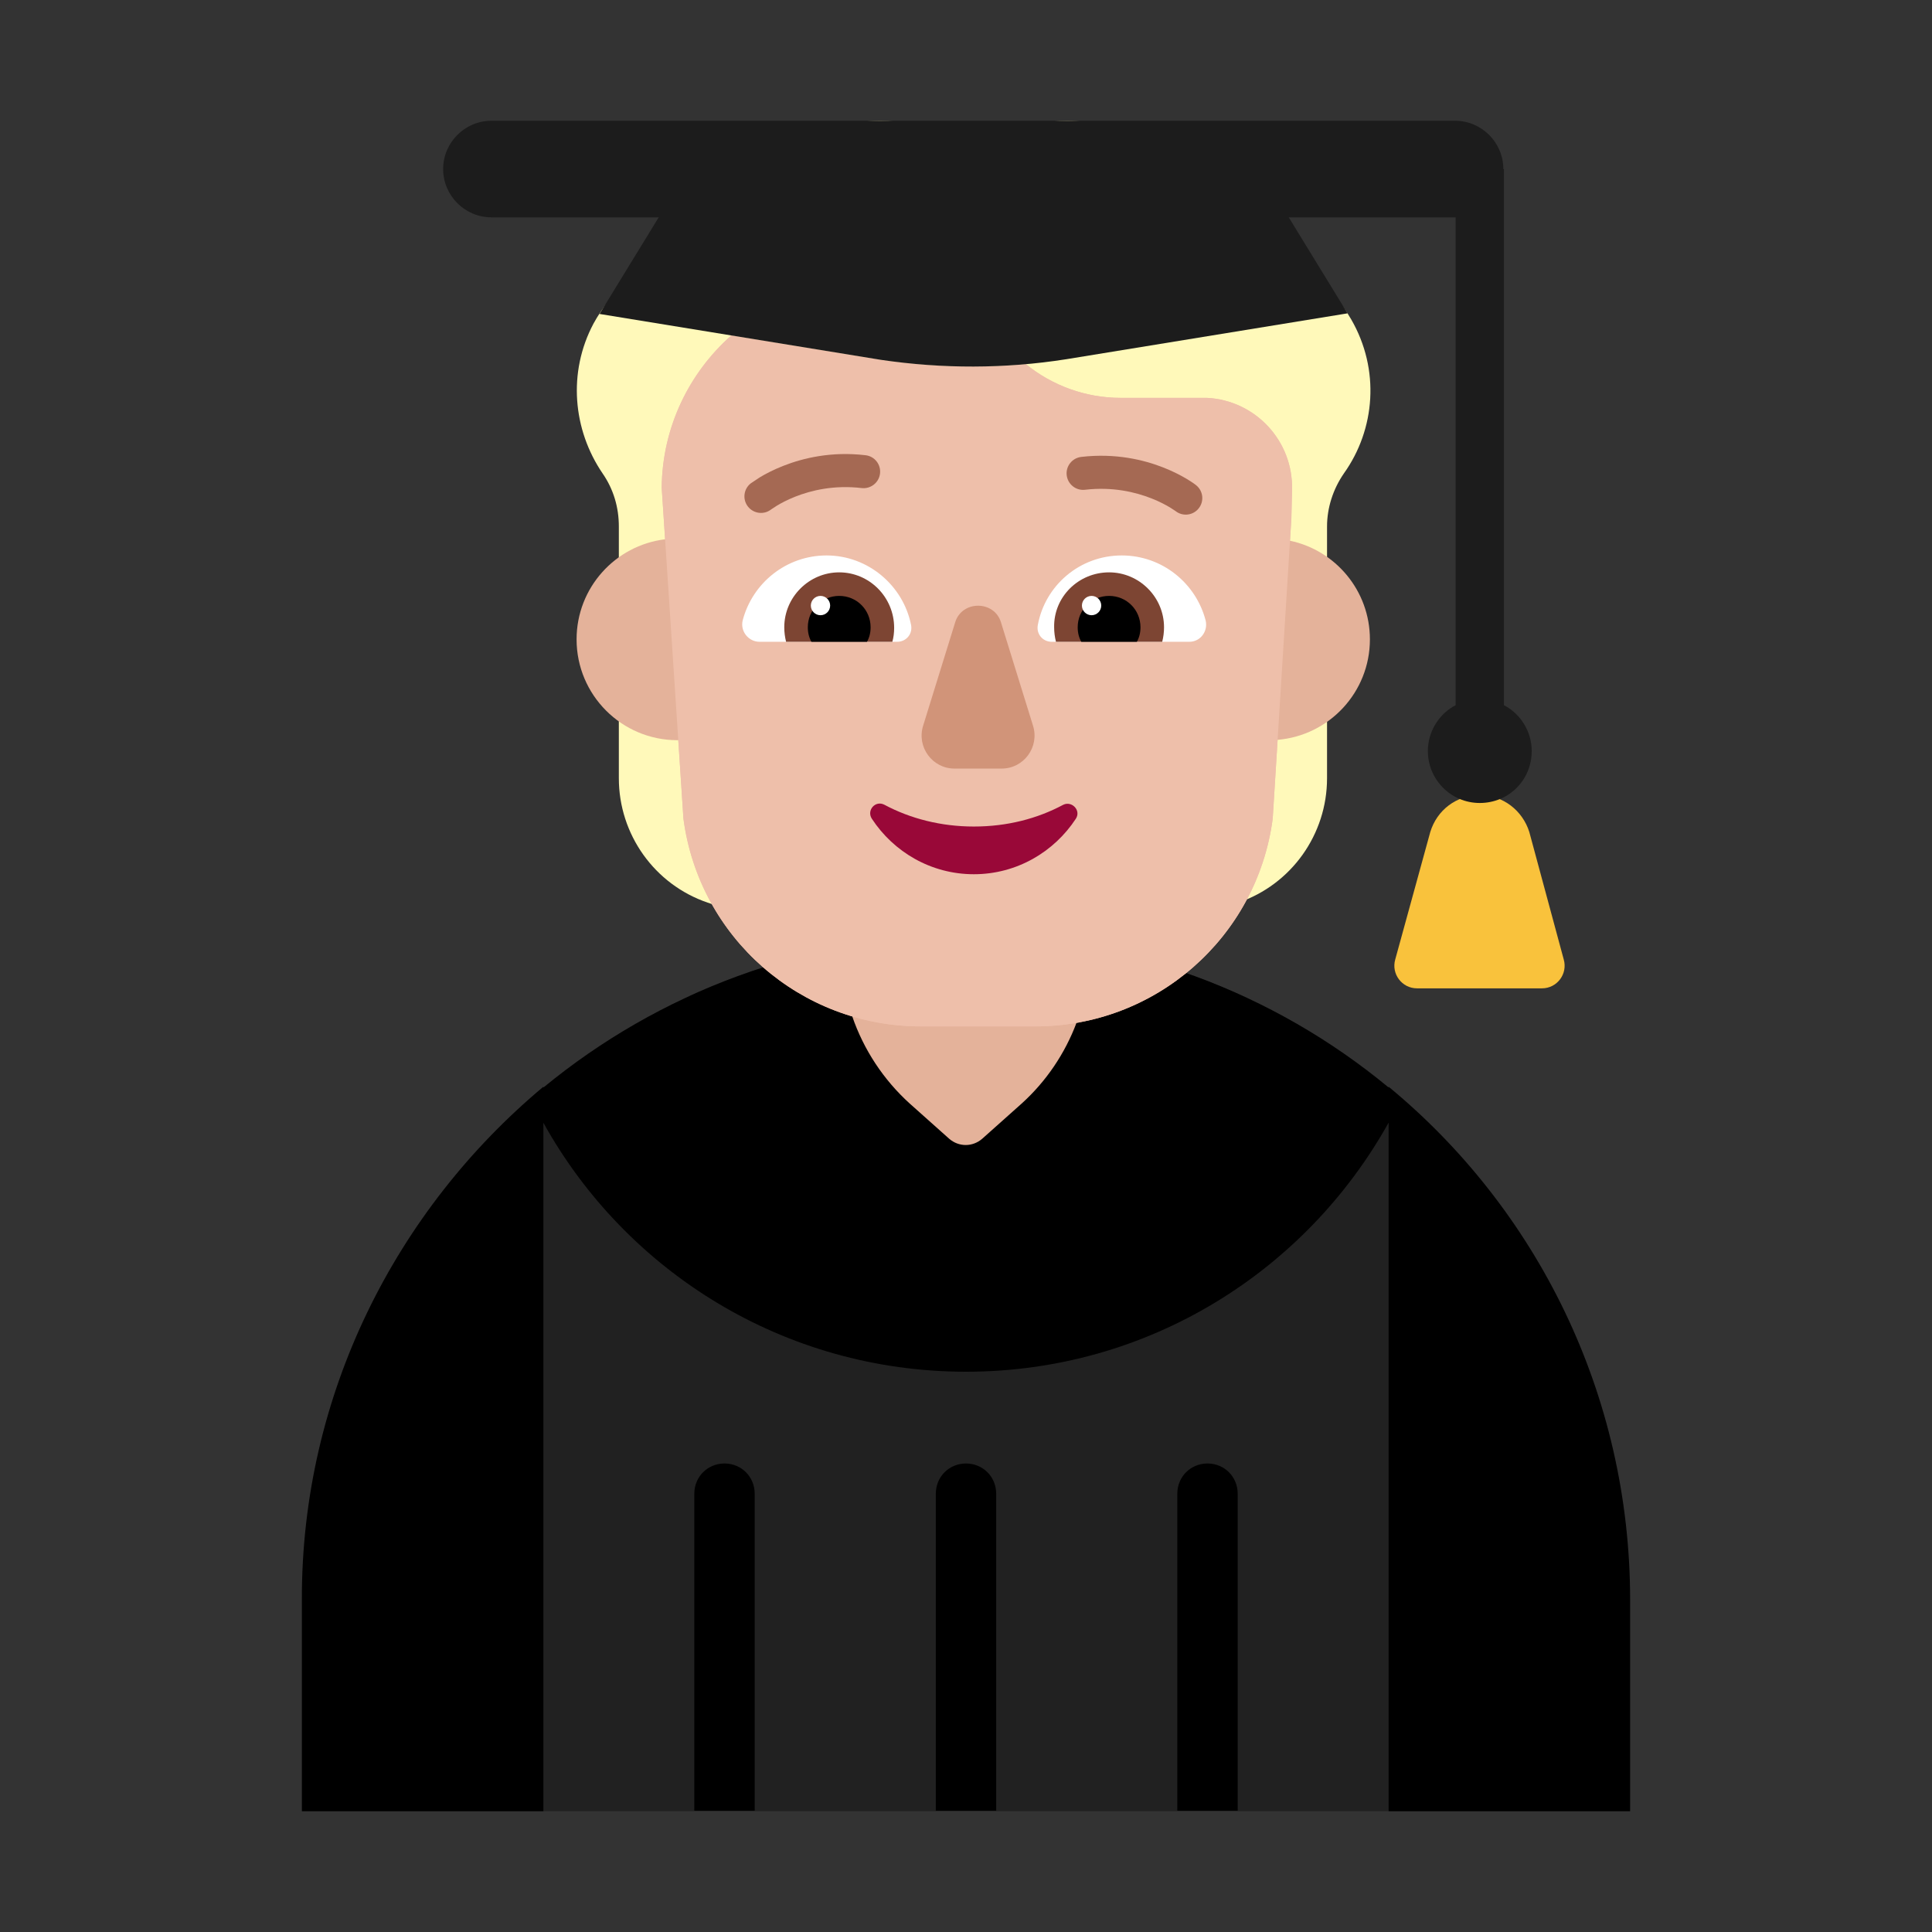 <svg width="1024" height="1024" viewBox="0 0 32 32" fill="none" xmlns="http://www.w3.org/2000/svg">
<rect x="0" y="0" width="32" height="32" fill="#333333" stroke="none"/>
<path d="M11.412 16.5H20.587C19.191 15.858 17.637 15.5 16 15.5C14.363 15.5 12.809 15.858 11.412 16.5Z" fill="#212121"/>
<path d="M23 18.5H9L7 24L9 30H23L25 24L23 18.5Z" fill="#212121"/>
<path d="M23 30L23 18.594C21.63 21.054 19.018 22.72 16 22.72C12.983 22.72 10.363 21.055 9 18.596V30H5V26.5C4.99 23.09 6.57 20.03 9 18V18.013C10.901 16.448 13.339 15.5 16 15.5C18.661 15.5 21.099 16.439 23 18.012V18C25.45 20.02 27 23.09 27 26.5V30H23Z" fill="black"/>
<path d="M12.5 29.99V24.74C12.5 24.46 12.28 24.24 12 24.24C11.72 24.24 11.5 24.46 11.5 24.74V29.99H12.5Z" fill="black"/>
<path d="M16.5 29.99V24.74C16.5 24.46 16.28 24.24 16 24.24C15.72 24.24 15.5 24.46 15.5 24.74V29.99H16.5Z" fill="black"/>
<path d="M20.5 29.99V24.74C20.5 24.46 20.28 24.24 20 24.24C19.72 24.24 19.5 24.46 19.5 24.74V29.99H20.5Z" fill="black"/>
<path d="M25.33 13.78C25.22 13.43 24.9 13.17 24.51 13.17C24.12 13.17 23.8 13.42 23.69 13.78L23.11 15.89C23.04 16.13 23.22 16.37 23.47 16.37H25.54C25.79 16.37 25.97 16.13 25.9 15.89L25.33 13.78Z" fill="#F9C23C"/>
<path d="M14.116 16.835L15.07 16H17L17.83 16.942C17.639 17.449 17.33 17.91 16.92 18.28L16.27 18.86C16.11 19 15.88 19 15.72 18.86L15.07 18.28C14.632 17.884 14.305 17.385 14.116 16.835Z" fill="#E4B29A"/>
<path d="M22.38 5.29C22.08 4.77 21.61 4.41 21.09 4.23C20.52 4.04 20.02 3.66 19.71 3.15C19.29 2.46 18.53 2 17.67 2C17.34 2 17.02 2.07 16.74 2.19C16.35 2.36 15.91 2.36 15.52 2.19C15.23 2.07 14.91 2 14.58 2C13.73 2 12.99 2.44 12.57 3.11C12.24 3.63 11.74 4.03 11.16 4.23C10.61 4.42 10.13 4.81 9.83 5.36C9.4 6.17 9.49 7.12 9.98 7.84C10.16 8.1 10.25 8.4 10.25 8.72V12.89C10.25 13.82 10.84 14.65 11.72 14.95L13.61 15.6V8.17C13.76 8.02 13.89 7.86 14 7.67C14.17 7.38 14.27 7.06 14.3 6.75C14.39 6.76 14.49 6.77 14.58 6.77C15.17 6.77 15.71 6.56 16.12 6.2C16.54 6.55 17.07 6.77 17.66 6.77C17.76 6.77 17.85 6.76 17.94 6.75C17.98 7.07 18.07 7.38 18.24 7.67C18.35 7.86 18.48 8.02 18.62 8.17V15.6L20.51 14.95C21.39 14.65 21.98 13.82 21.98 12.89V8.72C21.98 8.41 22.08 8.1 22.26 7.84C22.78 7.11 22.86 6.12 22.38 5.29Z" fill="#FFF9BA"/>
<path d="M12.113 5.556L14.59 5.96C15.388 6.077 16.192 6.103 16.993 6.032C17.428 6.386 17.98 6.59 18.56 6.59H19.99C20.79 6.63 21.42 7.3 21.4 8.11L21.389 8.593L21.08 13.56C20.82 15.53 19.14 17 17.15 17H15.25C13.26 17 11.58 15.53 11.32 13.56L10.96 8.078C10.969 7.076 11.414 6.175 12.113 5.556Z" fill="#EEBFAA"/>
<path d="M11.016 8.932C10.19 9.033 9.55 9.736 9.55 10.59C9.55 11.512 10.298 12.26 11.22 12.26C11.225 12.26 11.23 12.26 11.235 12.26L11.886 10.59L11.016 8.932Z" fill="#E4B29A"/>
<path d="M21.161 12.254C22.017 12.182 22.69 11.465 22.69 10.59C22.69 9.786 22.122 9.115 21.366 8.956L19.73 10.59L21.161 12.254Z" fill="#E4B29A"/>
<path d="M12.113 5.556L14.59 5.96C15.388 6.077 16.192 6.103 16.993 6.032C17.428 6.386 17.98 6.59 18.56 6.59H19.99C20.79 6.63 21.42 7.3 21.4 8.11L21.389 8.593L21.08 13.56C20.82 15.53 19.14 17 17.15 17H15.25C13.26 17 11.58 15.53 11.32 13.56L10.96 8.078C10.969 7.076 11.414 6.175 12.113 5.556Z" fill="#EEBFAA"/>
<path d="M16.13 13.69C15.59 13.69 15.08 13.56 14.65 13.33C14.5 13.25 14.35 13.42 14.44 13.56C14.8 14.11 15.42 14.48 16.13 14.48C16.84 14.48 17.46 14.11 17.82 13.56C17.91 13.42 17.75 13.26 17.61 13.33C17.18 13.56 16.68 13.69 16.13 13.69Z" fill="#990838"/>
<path d="M15.82 10.31L15.29 12.02C15.18 12.37 15.44 12.73 15.81 12.73H16.59C16.96 12.73 17.22 12.37 17.11 12.02L16.58 10.31C16.47 9.94 15.93 9.94 15.82 10.31Z" fill="#D19479"/>
<path d="M12.3 10.28C12.46 9.66 13.02 9.2 13.69 9.2C14.38 9.2 14.96 9.7 15.09 10.35C15.12 10.5 15.01 10.63 14.86 10.63H12.58C12.4 10.63 12.26 10.46 12.3 10.28Z" fill="white"/>
<path d="M19.97 10.28C19.81 9.66 19.25 9.2 18.58 9.2C17.88 9.2 17.31 9.7 17.19 10.35C17.16 10.5 17.27 10.63 17.42 10.63H19.7C19.88 10.63 20.01 10.46 19.97 10.28Z" fill="white"/>
<path d="M12.99 10.39C12.99 9.89 13.4 9.48 13.9 9.48C14.4 9.48 14.81 9.89 14.81 10.4C14.81 10.48 14.8 10.56 14.78 10.63H13.02C13 10.55 12.99 10.47 12.99 10.39Z" fill="#7D4533"/>
<path d="M19.28 10.39C19.28 9.89 18.87 9.48 18.37 9.48C17.86 9.48 17.45 9.89 17.46 10.39C17.46 10.47 17.47 10.55 17.49 10.63H19.25C19.27 10.55 19.28 10.47 19.28 10.39Z" fill="#7D4533"/>
<path d="M13.9 9.87C14.19 9.87 14.42 10.1 14.42 10.39C14.42 10.48 14.4 10.56 14.36 10.63H13.44C13.4 10.56 13.38 10.48 13.38 10.39C13.38 10.1 13.61 9.87 13.9 9.87Z" fill="black"/>
<path d="M18.37 9.87C18.08 9.87 17.85 10.1 17.85 10.39C17.85 10.48 17.87 10.56 17.91 10.63H18.83C18.87 10.56 18.89 10.48 18.89 10.39C18.89 10.1 18.66 9.87 18.37 9.87Z" fill="black"/>
<path d="M13.75 10.03C13.75 10.118 13.678 10.19 13.59 10.19C13.502 10.19 13.43 10.118 13.43 10.03C13.43 9.942 13.502 9.87 13.59 9.87C13.678 9.87 13.75 9.942 13.75 10.03Z" fill="white"/>
<path d="M18.24 10.03C18.24 10.118 18.168 10.19 18.08 10.19C17.992 10.19 17.92 10.118 17.92 10.03C17.92 9.942 17.992 9.87 18.08 9.87C18.168 9.87 18.24 9.942 18.24 10.03Z" fill="white"/>
<path d="M24.11 3.6H21.346L22.32 5.19L17.66 5.95C16.64 6.11 15.61 6.11 14.59 5.96L9.93 5.2L10.91 3.6L8.14 3.6C7.7 3.6 7.34 3.24 7.34 2.8C7.34 2.36 7.7 2 8.14 2H24.1C24.54 2 24.9 2.36 24.9 2.8L24.91 2.8V11.68C25.18 11.82 25.37 12.11 25.37 12.44C25.37 12.92 24.99 13.3 24.51 13.3C24.03 13.3 23.65 12.91 23.65 12.44C23.65 12.11 23.84 11.82 24.11 11.68L24.11 3.6C24.11 3.6 24.11 3.6 24.11 3.6Z" fill="#1C1C1C"/>
<path d="M12.435 8.006C12.316 8.099 12.295 8.271 12.388 8.39C12.481 8.509 12.653 8.531 12.772 8.438L12.867 8.376C12.936 8.334 13.039 8.279 13.172 8.226C13.438 8.121 13.817 8.03 14.272 8.084C14.422 8.101 14.558 7.994 14.576 7.844C14.594 7.693 14.486 7.557 14.336 7.54C13.771 7.473 13.3 7.587 12.971 7.717C12.806 7.782 12.676 7.851 12.585 7.906L12.435 8.006Z" fill="#A56953"/>
<path d="M19.808 8.034C19.928 8.127 19.949 8.299 19.856 8.418C19.763 8.538 19.591 8.559 19.472 8.466L19.47 8.465C19.467 8.462 19.461 8.458 19.453 8.453C19.437 8.442 19.411 8.425 19.377 8.404C19.308 8.363 19.205 8.307 19.072 8.255C18.806 8.15 18.427 8.059 17.972 8.112C17.822 8.13 17.686 8.022 17.668 7.872C17.65 7.722 17.758 7.586 17.908 7.568C18.473 7.502 18.944 7.615 19.273 7.745C19.438 7.81 19.568 7.88 19.659 7.934C19.704 7.961 19.74 7.985 19.765 8.002C19.777 8.011 19.787 8.018 19.795 8.024L19.804 8.03L19.806 8.033L19.808 8.034Z" fill="#A56953"/>
</svg>
